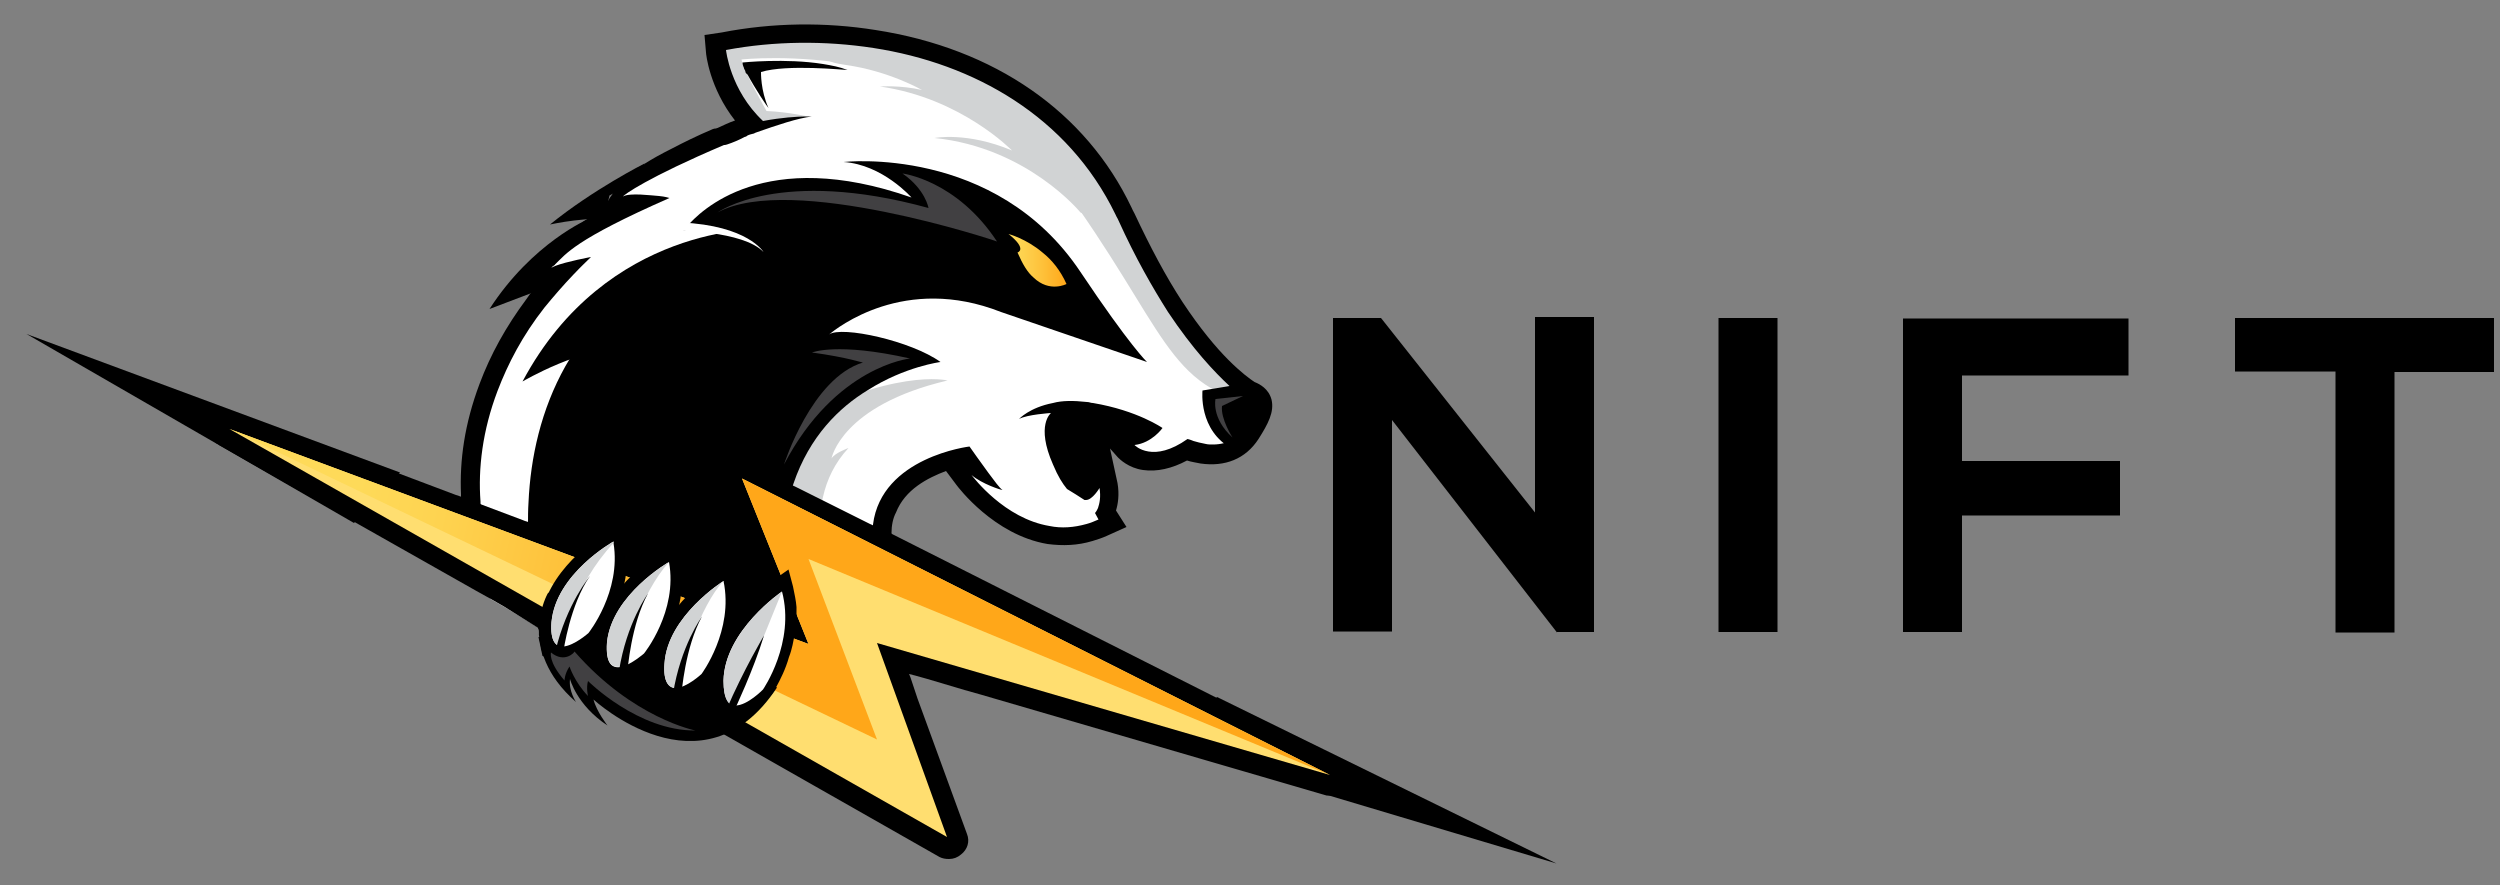 <?xml version="1.0" encoding="utf-8"?>
<!-- Generator: Adobe Illustrator 20.1.0, SVG Export Plug-In . SVG Version: 6.00 Build 0)  -->
<svg version="1.1" id="Layer_1" xmlns="http://www.w3.org/2000/svg" xmlns:xlink="http://www.w3.org/1999/xlink" x="0px" y="0px"
	 viewBox="0 0 500 177" style="enable-background:new 0 0 500 177;" xml:space="preserve">
<rect x="0" y="0" width="500" height="177" fill="#808080" stroke="none"/>
<style type="text/css">
	.st0{fill:#FFFFFF;}
	.st1{fill:#D1D3D4;}
	.st2{fill:url(#SVGID_1_);}
	.st3{fill:#414042;}
	.st4{fill:#FFDE70;}
	.st5{fill:url(#SVGID_2_);}
</style>
<g>
	<g>
		<g>
			<path d="M307,63.4h11.8v63h-7.4v0.1l-33-42.5v42.3h-11.8V63.6h9.6l30.8,38.9V63.4z"/>
		</g>
		<g>
			<path d="M343.7,126.4V63.6h11.8v62.8H343.7z"/>
		</g>
		<g>
			<path d="M380.6,126.4V63.7h45.1v11.4h-33.3v17.1H424v10.9h-31.6v23.3H380.6z"/>
		</g>
		<g>
			<path d="M466.9,74.3H447V63.6c18.1,0,33.5,0,51.8,0v10.8h-19.9v52.1h-11.8V74.3H466.9z"/>
		</g>
	</g>
</g>
<g>
	<polygon points="243.4,139.4 311.3,172.7 235,149.9 	"/>
	<polygon points="70.8,104.6 5.3,66.8 80,94.5 	"/>
	<path d="M107.4,93.8c0,0-5.2,12.4-3.2,21.1c0,0,4.3-11.7,11.5-14.5C123,97.6,107.4,93.8,107.4,93.8z"/>
	<g>
		<path d="M117.7,43.8c0,0-11.2,4.7-19.8,18l12.1-4.6l0.4-4.7l8-7.7L117.7,43.8z"/>
		<path class="st0" d="M252.7,80.1c0,1-0.1,1.8-0.4,2.6c0,0.2-0.1,0.3-0.2,0.5c-0.4,0.9-1,2.1-1.9,3.3c-0.9,1.3-2.1,2.4-3.3,3.1
			c-0.1,0-0.2,0-0.2,0.1c-0.1,0-0.1,0.1-0.2,0.1c-0.1,0-0.1,0-0.2,0.1c-1.7,0.7-3.6,1-5.9,0.7c-0.9-0.1-1.9-0.4-2.8-0.7
			c-0.1,0-0.1-0.1-0.3-0.1c-3,1.9-5.8,2.6-8.4,2.2c-2.5-0.4-3.8-1.8-4-1.9l-2.3-2.4l-0.1-0.1l-0.2-0.1h0.3l0.1,0l3.3-0.4
			c1-0.1,2.1-0.6,2.7-1c-1.3-0.7-3.2-1.5-5.7-2.3c-0.1,0-0.3-0.1-0.4-0.1c-1.2-0.3-2.5-0.6-3.8-0.9c-0.2,0-0.5-0.1-0.8-0.1l-0.5,0
			c-0.3-0.1-0.6-0.1-0.8-0.1c-0.9-0.2-1.8-0.2-2.6-0.2l-0.1,0l-0.3,0.1l-0.9,0.4l-1.3,0.7l-0.1,0l-0.6,0.4c-0.3,0.3-1.5,2.4,1,8.1
			c0,0,0,0.1,0.1,0.2c0,0,0,0,0,0c0.4,0.9,0.7,1.6,1.2,2.4c0,0,0,0,0,0c0.3,0.6,0.7,1.1,1,1.6c0.9,0.4,1.8,1,2.7,1.6
			c0.3-0.3,0.7-0.9,1-1.3l2.2-3.7l0.3-0.5l0.2,0.9l0.7,3.8c0.4,2.2,0,4-0.5,5c0,0.2-0.1,0.2-0.1,0.3l1.3,2.2l-1.9,0.9
			c-0.2,0-0.3,0.2-0.5,0.2c-0.7,0.3-1.5,0.6-2.2,0.9c-2.6,0.9-5.5,1-8.3,0.6c-9.9-1.6-16.7-10.6-16.8-11.1l-3-4
			c-4.1,1.2-10.3,4-12.5,9.7c-0.4,1.2-0.7,2.5-0.9,4c0,0.1,0,0.2,0,0.3c-0.1,1.2,0,2.5,0.2,3.8c0,0,0,0.1,0,0.1
			c0.4,2.8,1.5,6,3.2,9.3c0,0.1,0,0.1,0.1,0.2c1.9,4,4.9,8.2,8.4,12.9c0,0,0,0,0,0c0.6,0.7,1.2,1.5,1.8,2.2l2.5,2.9l-5.8-1.8
			l-1.5-0.5l-2.1-0.3l-1.2-0.3l0.1,0.2l-0.4,0l0,0.1l0.7,2l-3.8-0.4l-0.3,0l-7.2-0.8l-0.3,0l-13.3-1.5L156,134l-0.5,0l-0.8-0.1
			l-4-0.4l-0.4,0l-0.8-0.1l-3.1-0.3l-1.2-0.1l-0.6-0.1l-1-0.1l-0.4,0l-0.5,0l-0.8-0.1l-4.4-0.5l-0.5-0.1l-0.5,0l-3.3-0.4l-1.8-0.2
			l-0.5-0.1l-2.3-0.3l-2.4-0.3l-1-0.1l-0.3,0h0l-0.6-0.1l-2.7-0.3L119,130l-1.5-0.2l-2.2-0.3l-0.2,0l-0.4,0l-0.5-0.1l-1.2-0.1
			l-1.5-0.2l-3-0.3h0l-0.1,0l-0.2,0c-0.1-0.3-0.1-0.6-0.2-0.9c0,0,0,0,0,0c-0.1-0.3-0.1-0.7-0.2-1c-0.1-0.4-0.1-0.8-0.2-1.2
			c0-0.1,0-0.2-0.1-0.3l-6.6-4l-2.8-1.6c0,0,0-0.1-0.1-0.1c-0.7-1.6-1.3-3.3-1.9-5.3c0,0,0,0,0,0c-0.4-1.6-0.9-3.2-1.3-5
			c0,0,0-0.1,0-0.1c-0.4-1.8-0.7-3.6-0.9-5.5c0,0,0,0,0-0.1c-0.1-1.2-0.3-2.4-0.3-3.7c0-0.1,0-0.3,0-0.5c-0.3-6.6,0.6-14.2,3.7-22.1
			c2.2-5.8,5.3-11.4,9.4-16.8l0.1-0.7l0.6-0.1c0.5-0.7,1.1-1.4,1.7-2l0.2-0.2c0.2-0.1,0.2-0.3,0.3-0.5l0.4-3.2l0-0.1
			c0-0.2,0-0.2,0-0.3c0.2-0.6,0.5-1.5,1.6-2.7c1-1.2,2.8-2.8,5.5-4.6c0.3-0.2,0.5-0.4,0.9-0.6c0.7-0.4,1.5-0.9,2.3-1.4
			c0.2-0.1,0.4-0.3,0.6-0.4c0.3-0.1,0.4-0.3,0.7-0.5l0.1-0.1l0.2-0.4l2.7-4.1c0.1-0.2,0.4-0.6,1.1-1.3c0.2-0.2,0.4-0.4,0.7-0.6
			c0.3-0.3,0.7-0.6,1-0.9c0,0,0,0,0.1-0.1c2.7-1.9,7.4-4.8,15.9-8.3l0.7-0.3c1.2-0.4,2.4-0.9,3.5-1.5l0.6-0.3
			c0.4-0.1,0.9-0.3,1.3-0.4c0,0,0.1,0,0.1,0c0.1,0,0.3-0.1,0.5-0.1c0,0,0,0-0.1-0.1c-1.8-1.9-3.3-3.8-4.1-5.8c0-0.1-0.1-0.2-0.1-0.2
			c-2.4-4.5-2.7-8.2-2.7-8.5L143,9.1l0-0.3l0-0.6l1.8-0.3c5.5-1,11.1-1.5,16.7-1.5c4.6,0,9.1,0.4,13.4,1c5.2,0.9,10,2.1,14.6,3.7
			c1.3,0.4,2.7,1,4,1.5h0.1c2.5,1,4.7,2.2,7.1,3.5c1.5,0.9,3,1.8,4.4,2.8c1.3,0.9,2.6,1.8,3.8,2.8c1.5,1.2,2.9,2.4,4.3,3.7
			c0.9,0.9,1.8,1.8,2.6,2.8c1.3,1.5,2.5,3,3.5,4.4c2.1,2.8,3.8,5.8,5.3,9c0.1,0.3,0.3,0.7,0.6,1.2c2.7,5.9,5.5,11.2,8.4,15.9
			c0.4,0.7,0.9,1.3,1.3,2.1c0.9,1.4,1.9,2.8,2.8,4l0.2,0.3c0.5,0.6,0.9,1.3,1.4,1.8c1.6,2.1,3.1,3.8,4.5,5.2c0.4,0.6,1,1,1.5,1.5
			l1.3,1.2c0.7,0.7,1.5,1.2,2.1,1.6c0.6,0.4,1.2,0.9,1.6,1.2h0.1c0.6,0.3,1.2,0.6,1.7,1.1l0,0C252.3,79.1,252.5,79.5,252.7,80.1z"/>
		<path class="st1" d="M162,23.4c0,0-4.1-1-8.7-1.2c0,0-4.7-8.3-5-10.3c0,0,42.2-4.7,63.7,24.6c21.4,29.2,21.1,41.3,40.4,44.6
			l-8.6-8l-11.5-15.2l-8-14.9l-6-11.2L207.1,20l-16.2-8.1l-17.3-3.8l-14-1.3l-10.9,0.6l-5.8,1.5l4.3,14.6l4.7,2.5
			C151.8,25.6,159.2,23.1,162,23.4z"/>
		<path class="st1" d="M167,120.1c0,0-8.4-18.6,2.7-30.5c0,0-2.8,1-3.4,2.1c0,0,1.9-10.6,23.2-15.6c0,0-10.8-2.8-33.8,9.7
			c-23.2,12.5-3.4,32.3-3.4,32.3L167,120.1z"/>
		<path d="M169.5,14c-1.5-0.6-3.1-0.9-4.9-1.2c-7.5-1.2-16.1-0.3-16.1-0.3c0,0.3,0.1,0.7,0.3,1.1c0,0,0,0,0,0v0.1
			c0.2,0.3,0.3,0.6,0.3,0.7c0,0.1,0.1,0.3,0.3,0.4c0,0,0,0.1,0.1,0.1c1.5,2.8,3.9,6.4,4.2,6.7c-1.6-3.5-1.5-7.2-1.5-7.2
			C157.4,12.8,168.9,14,169.5,14z M169.5,14c-1.5-0.6-3.1-0.9-4.9-1.2c-7.5-1.2-16.1-0.3-16.1-0.3c0,0.3,0.1,0.7,0.3,1.1
			c0,0,0,0,0,0v0.1c0.2,0.3,0.3,0.6,0.3,0.7c0,0.1,0.1,0.3,0.3,0.4c0,0,0,0.1,0.1,0.1c1.5,2.8,3.9,6.4,4.2,6.7
			c-1.6-3.5-1.5-7.2-1.5-7.2C157.4,12.8,168.9,14,169.5,14z M254.3,79.9c-0.6-2.2-2.4-3.1-3.4-3.5c-0.9-0.6-2.7-1.9-5.2-4.4
			c-2.5-2.5-5.7-6.3-9.2-11.6c-3.4-5.2-6.5-11.1-9.6-17.7c-0.2-0.4-0.5-0.9-0.6-1.2C217.2,22.4,199,9.7,175.1,6
			c-10-1.6-20.6-1.5-30.8,0.5L140.9,7l0.3,3.5c0,0.3,0.7,7.1,5.8,13.6c-1.2,0.4-2.4,1-3.5,1.5c-0.2,0-0.2,0.1-0.3,0.1H143l-0.4,0.1
			c-3.3,1.4-5.9,2.7-8.2,3.9c-2.2,1.1-4,2.1-5.4,3c0,0-0.1,0-0.1,0.1c-2,1.3-3.3,2.3-4.2,3.2c-0.9,0.8-1.3,1.4-1.5,1.7l-0.9,1.4
			l-0.3,0.4l-1.5,2.5c-1,0.6-2.1,1.2-3,1.8c-0.1,0-0.1,0.1-0.2,0.1c-0.3,0.2-0.5,0.3-0.8,0.5c0,0-0.1,0.1-0.1,0.1
			c-5,3.4-7.7,6.3-8,9l-0.3,2.8c-0.4,0.6-1,1.2-1.5,1.8l-0.5,0.6l-0.1,0.1l-0.7,1c-4.1,5.5-7.2,11.1-9.4,17c-3,8-4,15.3-3.7,22.1
			c0,0.1,0,0.2,0,0.3c0,1.3,0.2,2.5,0.3,3.7v0c0.1,1.9,0.4,3.7,0.7,5.3c0,0,0,0,0,0.1c0.3,1.6,0.7,3.2,1,4.7c0,0,0,0.1,0,0.2
			c0.4,1.9,1,3.6,1.6,5.1l2.2,1.2l0.5,0.3l2.8,1.6c-0.7-1.5-1.5-3.3-2.2-5.5c0,0,0-0.1,0-0.1c-0.6-1.6-1-3.5-1.6-5.4c0,0,0,0,0-0.1
			c-0.4-1.9-0.9-3.8-1-5.9v0c-0.1-1.2-0.3-2.5-0.4-3.8c0-0.1,0-0.2,0-0.3c-0.5-6.6,0.4-14.2,3.4-22.1c2.1-5.5,5-11.1,9.4-16.7
			c1.8-2.2,3.7-4.4,5.8-6.6l0.2-0.2c1.2-1.3,2.4-2.4,3.3-3.3c0,0-4.9,0.9-7.2,1.8c-0.1,0.1-0.2,0.1-0.2,0.1c-0.1,0-0.3,0.1-0.4,0.2
			c0,0,0,0,0,0h-0.1c0,0,0,0,0.1-0.1c0.1-0.1,0.2-0.2,0.4-0.3c0.1-0.1,0.2-0.1,0.2-0.2c2.2-2.1,3.8-4.9,22.9-13.3
			c0,0-0.9-0.3-2.1-0.4c-1.5-0.1-5.9-0.7-7.2,0.1c0.1-0.3,4.9-3.8,20.2-10.3c0,0,0,0,0.2,0c0.1,0,0.3-0.1,0.4-0.1
			c1.2-0.4,2.4-0.9,3.5-1.5c0.1,0,0.4-0.1,0.6-0.3c0.4-0.2,0.9-0.3,1.3-0.4c0.3-0.2,0.5-0.2,0.7-0.3c3.7-1.3,8.1-2.8,10.9-3.1
			c0,0,0,0-0.2,0h-0.9c0,0,0,0-0.1,0h-0.1c-1.6,0-4.8,0.2-8.5,0.9c-6.6-6.2-7.4-14.2-7.4-14.2c9.6-1.8,19.8-1.9,29.5-0.4
			c20.1,3.1,38.9,13.7,48.4,33.3c0.2,0.5,0.4,0.7,0.6,1.2c3.4,7.5,6.8,13.4,9.9,18.3c5,7.5,9.3,12,12.3,14.8
			c0.1,0.1,0.2,0.2,0.4,0.3c0.8,0.7,1.6,1.3,2.2,1.7c0,0,0.1,0.1,0.1,0.1c0.1,0.1,0.2,0.1,0.2,0.2c0,0,0,0,0.1,0
			c0.2,0.1,0.3,0.3,0.4,0.3c0.6,0.3,1.2,0.4,1.5,0.9c0,0,0.1,0.1,0.1,0.1c0.4,0.6,0,1.9-1.9,4.7c-1.2,1.8-2.7,2.7-4.1,3.1
			c0,0,0,0,0,0c-0.8,0.2-1.5,0.3-2.3,0.3c-0.5,0-1,0-1.4-0.1c-1-0.2-1.9-0.4-2.5-0.6c-0.7-0.3-1.2-0.4-1.2-0.4
			c-3.4,2.4-6,2.8-7.8,2.5c-1.9-0.3-2.8-1.3-2.8-1.3c3.5-0.4,5.6-3.4,5.6-3.4s-5-3.5-13.9-5c-0.5,0-0.7-0.2-1.2-0.2
			c-2.7-0.3-5-0.3-6.8,0.2c-4.7,0.9-6.8,3.2-6.8,3.2c1.6-0.9,6.4-1.2,6.4-1.2s-3.1,2.4,0.4,10.3c1,2.4,1.9,3.8,2.8,4.9
			c1.2,0.7,2.4,1.5,3.5,2.2c0.2,0,0.2,0,0.2,0c0,0,0.1,0,0.1,0c1.3,0,2.7-2.4,2.7-2.4c0.3,1.8,0,3.1-0.3,4c-0.3,0.7-0.6,1-0.6,1
			l0.7,1.3c-0.7,0.3-1.6,0.7-2.4,0.9c-2.5,0.7-5,0.9-7.4,0.4c-9-1.5-15.2-9.7-15.6-10.2c2.1,1.8,5.9,3,6.2,3
			c-0.6-0.4-1.6-1.8-2.8-3.4c-1.6-2.2-3.4-4.7-3.8-5.3c0,0-17.6,2.1-19.3,15.6c0,0,0,0.1,0,0.1c-0.1,1.2-0.1,2.4,0,3.7
			c0,0.1,0,0.2,0,0.3c0.1,1.4,0.4,2.9,0.8,4.4c0.4,1.4,0.9,3,1.6,4.5c0.1,0.2,0.1,0.3,0.2,0.5c1.7,3.8,4.2,8,7.7,12.8
			c0.1,0.1,0.2,0.2,0.3,0.3c1,1.3,2.2,2.8,3.4,4.3l-2.2-0.3l-1.2-0.2l7.4,2.2l3.3,0.9l-4.3-5.2c-0.1-0.1-0.1-0.2-0.2-0.2
			c-1.8-2.2-3.5-4.3-4.9-6.4c-1.5-2.1-2.8-4.2-3.9-6.2c-0.1-0.1-0.1-0.2-0.2-0.3c-1.8-3.3-3.1-6.4-3.7-9.1c0-0.1,0-0.2,0-0.3
			c-0.3-1.5-0.4-2.8-0.4-4v-0.1c0-1.5,0.3-3,0.9-4.1c1.8-4.6,6.3-6.9,10-8.3l2.1,2.8c0.3,0.4,7.5,10,18.2,11.8c3.1,0.4,6,0.3,9-0.6
			c1-0.3,1.9-0.6,2.8-1l4-1.8l-2.1-3.3c0.4-1.3,0.7-3.2,0.3-5.5l-1.5-6.9l1.6,1.8c0.3,0.3,2.1,2.1,5,2.5c2.8,0.4,5.8-0.3,8.8-1.9
			c0.9,0.3,1.8,0.4,2.7,0.6c4.9,0.7,9-0.9,11.6-4.9C253.6,84.8,254.9,82.4,254.3,79.9z M220.8,88.2l-4.3,6.8
			c-0.3-0.1-0.6-0.3-0.9-0.6c-0.4-0.7-1.2-1.8-1.9-3.5c-1.6-3.5-1.5-5.5-1.3-6l1.6-1.2c0.9,0,1.6,0.1,2.5,0.1c0.3,0,0.7,0.1,1,0.1
			c1.9,0.3,3.5,0.7,5.2,1.2l-4.3,0.4L220.8,88.2z M169.5,14c-1.5-0.6-3.1-0.9-4.9-1.2c-7.5-1.2-16.1-0.3-16.1-0.3
			c0,0.3,0.1,0.7,0.3,1.1c0,0,0,0,0,0v0.1c0.2,0.3,0.3,0.6,0.3,0.7c0,0.1,0.1,0.3,0.3,0.4c0,0,0,0.1,0.1,0.1
			c1.5,2.8,3.9,6.4,4.2,6.7c-1.6-3.5-1.5-7.2-1.5-7.2C157.4,12.8,168.9,14,169.5,14z M145,131l-1.8-0.1l-0.2,0l-0.4-0.1h0l-1-0.1
			l0.9,0.5l0.4,0.2l1.9,1l0.4,0.2c0.1-0.5,0.3-0.9,0.5-1.4l-0.4,0L145,131z M182.3,137l-0.7-2.1l-0.3,0l-3.8-0.4l-0.1,0l-7.5-0.9h0
			l-12.2-1.3l-1.3-0.2h-0.1l-0.8-0.1l-1.8-0.2l-2.3-0.2l-0.4,0l-0.6-0.1h-0.2l-4.4-0.5l-0.4,0l-0.4,0l-1.8-0.1l-0.2,0l-0.4-0.1h0
			l-1-0.1l-1.3-0.2l-2.1-0.3l-0.1,0l-0.3,0l-0.3-0.1l-0.2,0l-0.3,0l-3.5-0.4l-0.2,0l-0.9-0.1l-1.3-0.2l-0.2,0l-1.1-0.1l-0.2,0
			l-3.2-0.3l-0.1,0l-0.8-0.1l-0.4,0l-0.4,0l-2.6-0.3l-0.7-0.1l-1.1-0.1l-0.2,0h-0.6l-0.1,0l-0.4,0l-2-0.2l-1-0.1l-2.4-0.3l-0.5,0
			l-0.2,0l-1.1-0.1h-0.1l-1.2-0.1h-0.3l-0.4,0l-2-0.2l-0.1,0h0c0.1,0.7,0.3,1.3,0.4,1.9c0,0,0,0,0,0c0.1,0.7,0.3,1.3,0.4,1.9l0.1,0
			l1,0.1l0.4,0l0.5,0l2.5,0.3c0.4-0.4,1-0.8,1.6-1.3c0.1-0.1,0.2-0.2,0.3-0.3c0,0,0,0,0,0l0.1,0.1l1.4,0.8l2.5,1.4l0.1,0l0.8,0.1
			l1.8,0.2l2.5,0.3l0.2,0l1.1,0.1l0.2,0l0.5,0.1h0l2.2,0.2l0.1,0l1.3,0.2l0.7,0.1h0l2.3,0.3l0.2,0l1.9,0.1l0.9,0.1l0.5,0h0l0.7,0.1
			l2.7,0.4l1,0.1l1.2,0.2l0.4,0l1.3,0.2l0.7,0.1l0.5,0.1l3.3,0.4h0.6l0.8,0.1l0.4,0l0.5,0l0.5,0l2.6,0.3l0.3,0l1.3,0.1l0.2,0
			l0.9,0.1l15.1,1.6h0l7.5,0.9h0l4.1,0.4L182.3,137z M169.5,14c-1.5-0.6-3.1-0.9-4.9-1.2c-7.5-1.2-16.1-0.3-16.1-0.3
			c0,0.3,0.1,0.7,0.3,1.1c0,0,0,0,0,0v0.1c0.2,0.3,0.3,0.6,0.3,0.7c0,0.1,0.1,0.3,0.3,0.4c0,0,0,0.1,0.1,0.1
			c1.5,2.8,3.9,6.4,4.2,6.7c-1.6-3.5-1.5-7.2-1.5-7.2C157.4,12.8,168.9,14,169.5,14z M169.5,14c-1.5-0.6-3.1-0.9-4.9-1.2
			c-7.5-1.2-16.1-0.3-16.1-0.3c0,0.3,0.1,0.7,0.3,1.1c0,0,0,0,0,0v0.1c0.2,0.3,0.3,0.6,0.3,0.7c0,0.1,0.1,0.3,0.3,0.4
			c0,0,0,0.1,0.1,0.1c1.5,2.8,3.9,6.4,4.2,6.7c-1.6-3.5-1.5-7.2-1.5-7.2C157.4,12.8,168.9,14,169.5,14z M169.5,14
			c-1.5-0.6-3.1-0.9-4.9-1.2c-7.5-1.2-16.1-0.3-16.1-0.3c0,0.3,0.1,0.7,0.3,1.1c0,0,0,0,0,0v0.1c0.2,0.3,0.3,0.6,0.3,0.7
			c0,0.1,0.1,0.3,0.3,0.4c0,0,0,0.1,0.1,0.1c1.5,2.8,3.9,6.4,4.2,6.7c-1.6-3.5-1.5-7.2-1.5-7.2C157.4,12.8,168.9,14,169.5,14z
			 M169.5,14c-1.5-0.6-3.1-0.9-4.9-1.2c-7.5-1.2-16.1-0.3-16.1-0.3c0,0.3,0.1,0.7,0.3,1.1c0,0,0,0,0,0v0.1c0.2,0.3,0.3,0.6,0.3,0.7
			c0,0.1,0.1,0.3,0.3,0.4c0,0,0,0.1,0.1,0.1c1.5,2.8,3.9,6.4,4.2,6.7c-1.6-3.5-1.5-7.2-1.5-7.2C157.4,12.8,168.9,14,169.5,14z
			 M169.5,14c-1.5-0.6-3.1-0.9-4.9-1.2c-7.5-1.2-16.1-0.3-16.1-0.3c0,0.3,0.1,0.7,0.3,1.1c0,0,0,0,0,0v0.1c0.2,0.3,0.3,0.6,0.3,0.7
			c0,0.1,0.1,0.3,0.3,0.4c0,0,0,0.1,0.1,0.1c1.5,2.8,3.9,6.4,4.2,6.7c-1.6-3.5-1.5-7.2-1.5-7.2C157.4,12.8,168.9,14,169.5,14z"/>
		<path d="M165.8,66.9c2.5-1.8,16.5,1.3,22.3,5.5c0,0-7.1,0.9-14.5,5.6l0,0l0,0c-5.8,3.5-11.7,9.3-14.9,18.7
			c-0.4,1.2-0.7,2.4-1.2,3.7c-0.9,3.4-1.5,7.4-1.5,11.7c0,0.7,0,1.3,0,2.1c0,0.1,0,0.3,0,0.4l0,0c0,0.6,0,1.3,0,2.1
			c0,0.1,0,0.1,0,0.3c0,0.6,0,1,0.1,1.6c0,0.3,0,0.7,0.1,1c0,0.6,0.1,1,0.1,1.6c0.1,1.3,0.3,2.5,0.3,3.7c0,0.7,0,1.3,0,2.1l0,0
			c0,1,0,2.1-0.1,3c0,0.7-0.1,1.5-0.3,2.2v0.1l0,0c-0.1,0.6-0.3,1.2-0.4,1.8c-0.1,0.6-0.4,1.3-0.6,1.9l-1.6-0.1l-3.1-0.3l-1.8-0.1
			l0,0h-0.6l-3.8-0.4l-2.4-0.3l-2.2-0.3l0,0l-3.4-0.4l-1.3-0.1l-1.9-0.1l-2.5-0.3l-2.1-0.3l-3-0.3l-5.6-0.6l-0.9-0.1l-4-2.2
			c-0.7,0.7-1.5,1.2-1.9,1.6l-4.4-0.4c-0.1-0.6-0.3-1.3-0.4-1.9c-0.1-0.6-0.3-1.3-0.4-1.9c0-0.1-0.1-0.3-0.1-0.4
			c0-0.3-0.1-0.6-0.1-1c-0.3-1.5-0.6-3.1-0.9-4.9c-0.3-1.8-0.6-3.8-0.7-5.8l0,0c-0.1-1-0.1-2.1-0.3-3.1l0,0
			c-0.1-1.2-0.1-2.4-0.1-3.5c0-1.3-0.1-2.7-0.1-4c0-1.3,0-2.8,0.1-4.3c0.4-9,2.5-18.6,7.4-27.3l0,0c5.9-10.5,15.8-19.6,32.2-25.2
			l0,0c0.6-0.1,1.2-0.4,1.8-0.6c0,0-0.1,0-0.4-0.1l0,0c-1.3-0.6-5.6-2.1-10-1.2c0,0,0.1-0.3,0.6-0.7c2.7-3.2,15.6-16.2,45-5.9
			c0,0-5.8-6.6-13.6-7.1c0,0,30.4-3.5,47.4,22c9.9,14.8,13.3,18,13.3,18s-9.1-3.1-29.2-10C180.9,54.8,167.4,65.6,165.8,66.9z"/>
		
			<linearGradient id="SVGID_1_" gradientUnits="userSpaceOnUse" x1="201.667" y1="119.999" x2="213.279" y2="119.999" gradientTransform="matrix(1 0 0 -1 0 172)">
			<stop  offset="0" style="stop-color:#FEDA59"/>
			<stop  offset="0.232" style="stop-color:#FED350"/>
			<stop  offset="0.604" style="stop-color:#FEC039"/>
			<stop  offset="1" style="stop-color:#FFA719"/>
		</linearGradient>
		<path class="st2" d="M213.3,56.8c0,0-3.4,1.8-6.6-1.3c-1.2-1-2.2-2.7-3.2-5c0,0,2.1-0.6-1.8-3.7c0,0,3.5,0.9,6.8,3.7
			C210.4,52,212.1,54.1,213.3,56.8z"/>
		<path class="st1" d="M216.1,42.5c0,0-10.6-13-29.2-14.9c0,0,6.5-1.3,15.5,2.5c0,0-10.2-10.5-26.4-12.8c0,0,4.1-0.3,8.4,0.7
			c0,0-6.6-3.8-15.2-5c-8.6-1.2,1.3-2.7,1.3-2.7l16.2,3.8l9.6,5.9l9.6,5.9l10.2,10.9l3,6.6L216.1,42.5z"/>
		<path d="M128.9,32.7c0,0-10.3,5.2-18.9,12.2c0,0,8.7-1.9,12.5-0.7l-1.3-2.1l0.7-3l5.2-2.8L128.9,32.7z"/>
		<path d="M248.3,76.8l-7.8,1.3c0,0-0.9,8,6,11.7l2.8-2.7l3.2-4.9c0,0,0.9-2.8,0.4-3C252.7,79.2,248.3,76.8,248.3,76.8z"/>
		<path d="M152.4,45.8c0,0-31.1-1-47.9,30.5c0,0,12.2-7.2,20.7-6.5c8.4,0.7,28.2-10.2,28.2-10.2L152.4,45.8z"/>
		<path class="st3" d="M143.5,42.5c0,0,12.4-9.1,42.2-0.9c0,0-0.6-3.7-5.2-6.9c0,0,10.8,1.3,18.9,13.6
			C199.3,48.2,158.1,34.5,143.5,42.5z"/>
		<path class="st3" d="M162.4,70.5c0,0,5-2.1,19.6,1.2c0,0-14.9,1.5-25.2,21.2c0,0,5.5-17.3,15.8-20.4
			C172.6,72.6,169.7,71.5,162.4,70.5z"/>
		<polygon points="224.7,84.4 222.5,87.7 220.3,91.3 216.4,96.5 212.6,93.9 210.8,86.6 212,81.8 221.7,82.6 		"/>
		<path class="st0" d="M135,46.1c0,0,13.6,0,17.7,4.3c0,0-3.1-5.3-16.5-5.9L135,46.1z"/>
		<path class="st3" d="M248.6,79.2l-5.5,0.6c0,0-0.9,3.8,3.4,7.7c0,0-2.4-3.7-2.1-6.3L248.6,79.2z"/>
	</g>
	<path d="M269.8,154.3c0,0.1,0,0.1,0,0.3v0.4c0,0.1,0,0.1,0,0.3v0.4c0,0.1,0,0.3-0.2,0.3c0,0.1,0,0.1-0.1,0.3c0,0,0,0,0,0.2
		c0,0,0,0,0,0.2c0,0,0,0.1-0.1,0.1c0,0.2-0.2,0.2-0.2,0.3c0,0.1-0.1,0.1-0.1,0.3l-0.2,0.2c0,0.1-0.1,0.1-0.1,0.3l-0.1,0.1
		c-0.2,0-0.2,0.2-0.3,0.2l-0.1,0.2c-0.1,0-0.1,0.1-0.3,0.1l-0.1,0.1c-0.2,0-0.2,0.2-0.3,0.2c0,0-0.1,0-0.1,0.1c-0.2,0-0.3,0-0.3,0.2
		h-1.6c-0.2,0-0.2,0-0.3,0l-69.2-20.2l-3.2-0.9l-7.4-2.2l-2.5-0.7l-1.2-0.3l0.1,0.2l0.2,0.5l0.7,2.1l0.7,2.1l9.9,27.1
		c0.6,1.5,0.1,3.1-1.2,4.1c-0.7,0.6-1.5,0.9-2.4,0.9c-0.7,0-1.3-0.1-1.9-0.4L145,147l-12.5-7.1l-0.6-0.3l-6.7-3.9l-1.5-0.9l-3.1-1.8
		l-1-0.6l-0.2-0.1l-3.1-1.7l-0.7-0.4l-0.3-0.1L115,130l-0.3-0.2l-0.7-0.4l-0.6-0.4l-0.3-0.2l-0.2-0.1l-0.2-0.1v0l-0.7-0.4l-0.5-0.3
		l-0.6-0.3l-0.3-0.1l-0.3-0.1l-0.6-0.3l-1.8-1L108,126l-0.1-0.1l-0.1-0.1l-0.1-0.1l-0.2-0.2l-6.7-4.2l-2.8-1.6l-2.7-1.5l-24.4-13.8
		L51.7,93.5l-7.9-4.5l-0.2-0.2c-0.1,0-0.1-0.1-0.2-0.1c0,0,0,0-0.1,0c0,0,0-0.1-0.1-0.1c-0.1-0.1-0.1-0.1-0.2-0.2
		c0-0.1-0.2-0.1-0.3-0.3c-0.1-0.2-0.1-0.2-0.3-0.3c0-0.2-0.1-0.2-0.1-0.3c0-0.1-0.2-0.1-0.2-0.3c0-0.1-0.1-0.1-0.1-0.3
		c0-0.2,0-0.3-0.1-0.3c0-0.1,0-0.1,0-0.3c0-0.1,0-0.3,0-0.3c0-0.1,0-0.3,0-0.3v-0.4c0-0.2,0-0.2,0-0.3c0-0.2,0-0.3,0.1-0.4
		c0-0.2,0-0.2,0.1-0.3c0,0,0-0.1,0.2-0.1c0,0,0.1-0.2,0.1-0.3c0-0.1,0.2-0.1,0.2-0.3l0.1-0.2l0.3-0.3c0,0,0.1-0.1,0.3-0.1l0.2-0.2
		c0.1,0,0.1-0.2,0.3-0.2c0,0,0.1,0,0.1-0.1c0.1,0,0.1-0.1,0.3-0.1c0,0,0.2,0,0.2-0.2c0.1,0,0.1,0,0.3-0.1h0.6c0.4,0,0.9,0,1.3,0.3
		l33.2,12.3L91.2,99l0.9,0.3l1,0.4l0.5,0.2l1.6,0.6l0.8,0.3l8.5,3.2l0.5,0.2l0.6,0.2l3.8,1.4l4.5,1.7h0.1l2.7,1l1.3,0.4l0.8,0.3
		l0.3,0.1l1,0.4l0.4,0.1l1,0.4l0.7,0.3l1,0.3l1.7,0.6l0.3,0.2l0.5,0.2l2.2,0.9l1.3,0.4l1.3,0.4l0.6,0.3l0.5,0.1l0.3,0.1l0.8,0.3
		l1.5,0.6l0.3,0.1l2.1,0.8h0.2l0.2,0.1l2.5,1l0.7,0.3l1.1,0.5l0.9,0.3l0.3,0.1l0.2,0.1l0.8,0.3l2.1,0.8l0.1,0l2.2,0.7l0.3,0.2l0,0
		l1.8,0.7l0.5,0.2l2.2,0.8l0.9,0.3h0.2l0.9,0.3h0.2l-0.2-0.1l-0.7-1.6l-0.1-0.3l-0.5-1.2l-0.3-0.9l-0.1-0.3l0,0l-0.3-0.7l-0.1-0.4
		l-3.1-7.7l-1.8-4.3l-2.5-6.1l-0.6-1.4c-0.1-0.3-0.3-0.7-0.3-1.2c0-0.7,0.1-1.5,0.4-2.2c0.2-0.3,0.4-0.6,0.7-0.9
		c0.4-0.4,1-0.7,1.8-0.9c0,0,0,0,0.1,0c0.1,0,0.4-0.1,0.7-0.1c0,0,0.1,0,0.1,0c0.5,0,1.1,0.2,1.6,0.4l8.4,4.3l0.9,0.4l5,2.5l0.8,0.4
		l9.2,4.6l0.9,0.4l0.9,0.4l0.7,0.3l1.2,0.5l0.9,0.5l65,32.8l23.7,12c0.1,0.2,0.4,0.3,0.6,0.4l0.1,0.1c0.2,0.2,0.3,0.2,0.3,0.3
		c0,0,0.2,0.1,0.2,0.3c0.1,0.2,0.1,0.2,0.3,0.3c0,0.1,0.2,0.1,0.2,0.3c0,0.1,0.2,0.3,0.2,0.3c0,0.1,0,0.1,0.1,0.3
		C269.7,154.1,269.7,154.3,269.8,154.3z"/>
	<polygon class="st4" points="266,155 148.4,95.7 161.7,128.8 45.9,85.8 189.4,167.4 175.4,128.6 	"/>
	
		<linearGradient id="SVGID_2_" gradientUnits="userSpaceOnUse" x1="320.736" y1="-222.168" x2="344.055" y2="-149.365" gradientTransform="matrix(8.870000e-02 0.996 0.996 -8.870000e-02 263.471 -237.89)">
		<stop  offset="0" style="stop-color:#FEDA59"/>
		<stop  offset="0.232" style="stop-color:#FED350"/>
		<stop  offset="0.604" style="stop-color:#FEC039"/>
		<stop  offset="1" style="stop-color:#FFA719"/>
	</linearGradient>
	<polygon class="st5" points="266,155 161.7,111.8 175.4,147.9 45.9,85.8 161.7,128.8 148.4,95.7 	"/>
	<g>
		<g>
			<path d="M109.6,118.6c0,0-6.6,11.1,5.6,21.8c0,0-1.5-2.2-1.2-4.6c0,0,1.3,5.2,7.5,9.3c0,0-2.2-2.8-2.8-5.2
				c0,0,21.8,20.2,36.7-2.4l-40.9-20.8L109.6,118.6z"/>
			<g>
				<g>
					<path d="M142.2,136.9c0-0.1,0-0.3,0-0.4c0-0.1,0-0.1,0-0.3c0-1.2,0.1-2.2,0.3-3.2c0.1-0.6,0.3-1.2,0.4-1.8
						c0.6-1.9,1.5-3.7,2.5-5.3c0.6-0.9,1.2-1.8,1.9-2.7c0.6-0.7,1.2-1.5,1.8-2.1c0.3-0.3,0.6-0.6,0.9-0.9c0.6-0.6,1.3-1.2,1.9-1.8
						l0.1-0.1c0.7-0.7,1.5-1.2,1.9-1.6c0.3-0.1,0.6-0.4,0.7-0.6c0.1-0.1,0.1-0.1,0.1-0.1l3-2.1l0.9,3.4c0.3,1.5,0.6,2.8,0.7,4.1
						c0,0.3,0,0.6,0,0.9c0,1.5,0,2.8-0.3,4.1c-0.3,1.8-0.6,3.5-1.2,5c-0.7,2.5-1.8,4.6-2.5,5.9c-0.6,1-0.9,1.5-1,1.6l-0.1,0.1
						l-0.1,0.1c-0.1,0.1-0.6,0.6-1.2,1.2c-0.1,0.1-0.3,0.3-0.6,0.4c-0.3,0.3-0.6,0.4-0.9,0.7c-2.5,1.8-4.9,2.2-6.6,1.2
						C142.5,141.9,142.2,138.6,142.2,136.9z"/>
					<path class="st0" d="M156.4,118.3C156.4,118.4,156.4,118.4,156.4,118.3c2.7,10.2-3.8,19.6-3.8,19.6s-3.1,3.2-5.5,3.2
						c-1.3,0-2.4-1.2-2.4-5C144.9,126.1,156.4,118.3,156.4,118.3z"/>
				</g>
				<g>
					<path d="M143.5,114.2c0,0,0,0-0.1,0.1c-2.1,1.3-12.2,8.4-12.8,18.4c-0.1,1.3-0.3,5.3,2.5,6.9c1.8,1,3.8,0.7,6.3-0.9
						c1.5-0.9,2.5-1.9,2.7-2.1l0.1-0.1l0.1-0.1c0.3-0.4,7.2-9.7,4.9-20.5l-0.7-3.4L143.5,114.2z"/>
					<path class="st0" d="M144.7,116.2C144.7,116.4,144.9,116.4,144.7,116.2c2.1,9.9-4.4,18.6-4.4,18.6s-3,2.8-5.2,2.8
						c-1.3,0-2.5-1.2-2.2-4.9C133.5,123.2,144.7,116.2,144.7,116.2z"/>
				</g>
				<g>
					<path d="M132.6,110.3c0,0,0,0-0.1,0.1c-2.1,1.2-12.4,8-13.4,17.9c-0.1,1.3-0.4,5.2,2.2,6.9c1.6,1,3.8,0.9,6.3-0.7
						c1.5-0.9,2.5-1.9,2.7-1.9l0.1-0.1l0.1-0.1c0.3-0.4,7.5-9.4,5.6-20.4l-0.6-3.4L132.6,110.3z"/>
					<path class="st0" d="M133.8,112.4L133.8,112.4c1.8,9.9-5,18.3-5,18.3s-2.5,2.2-4.6,2.7c-1.8,0.3-3.1-0.6-2.8-4.9
						C122.4,118.9,133.8,112.4,133.8,112.4z"/>
				</g>
				<g>
					<path d="M121.6,106.2c0,0,0,0-0.1,0.1c-2.1,1.2-12.4,8-13.4,17.9c-0.1,1.3-0.4,5.2,2.2,6.9c1.6,1,3.8,0.9,6.3-0.7
						c1.5-0.9,2.5-1.9,2.7-1.9l0.1-0.1l0.1-0.1c0.3-0.4,7.5-9.4,5.6-20.4l-0.6-3.4L121.6,106.2z"/>
					<path class="st0" d="M122.7,108.3c0,0.1,0,0.1,0,0.3c1.6,9.7-5,18-5,18s-2.8,2.5-5,2.7c-1.5,0.1-2.7-1-2.4-4.9
						C111.2,114.7,122.7,108.3,122.7,108.3z"/>
				</g>
			</g>
			<path class="st3" d="M110.2,130.5c0,0-0.6,1.8,2.7,5.6c0,0,0-1.3,1-2.8c0,0,1,3.1,3.7,5.9c0,0-0.4-1.6,0-3c0,0,10,10,21.5,9.9
				c0,0-12.5-2.4-24.2-15.8C114.9,130.5,112.9,132.7,110.2,130.5z"/>
			<path class="st1" d="M122.7,108.3c0,0.1,0,0.1,0,0.3c-8.1,8.7-9.7,18.4-10,20.7c-1.5,0.1-2.7-1-2.4-4.9
				C111.2,114.7,122.7,108.3,122.7,108.3z"/>
			<path class="st1" d="M133.8,112.4L133.8,112.4c-5.8,6.5-8.7,17.4-9.6,20.9c-1.8,0.3-3.1-0.6-2.8-4.9
				C122.4,118.9,133.8,112.4,133.8,112.4z"/>
			<path class="st1" d="M144.7,116.2C144.7,116.4,144.9,116.4,144.7,116.2c-4.7,4.9-8.4,17.3-9.6,21.4c-1.3,0-2.5-1.2-2.2-4.9
				C133.5,123.2,144.7,116.2,144.7,116.2z"/>
			<path class="st1" d="M156.4,118.3C156.4,118.4,156.4,118.4,156.4,118.3l-9.3,22.9c-1.3,0-2.4-1.2-2.4-5
				C144.9,126.1,156.4,118.3,156.4,118.3z"/>
		</g>
		<path d="M112.7,130.2c0,0,1.3-9.3,5.3-15c0,0-4.7,5.6-6.9,15H112.7z"/>
		<path d="M125.5,134.2c0,0,0.7-9.4,4.1-15.5c0,0-4.3,5.9-5.8,15.5H125.5z"/>
		<path d="M136.3,138.8c0,0,0.7-9.4,4.1-15.5c0,0-4.3,5.9-5.8,15.5H136.3z"/>
		<path d="M146.9,142c0,0,3.8-8,5.9-14.9c0,0-4.1,6.9-7.5,14.8L146.9,142z"/>
	</g>
</g>
</svg>

